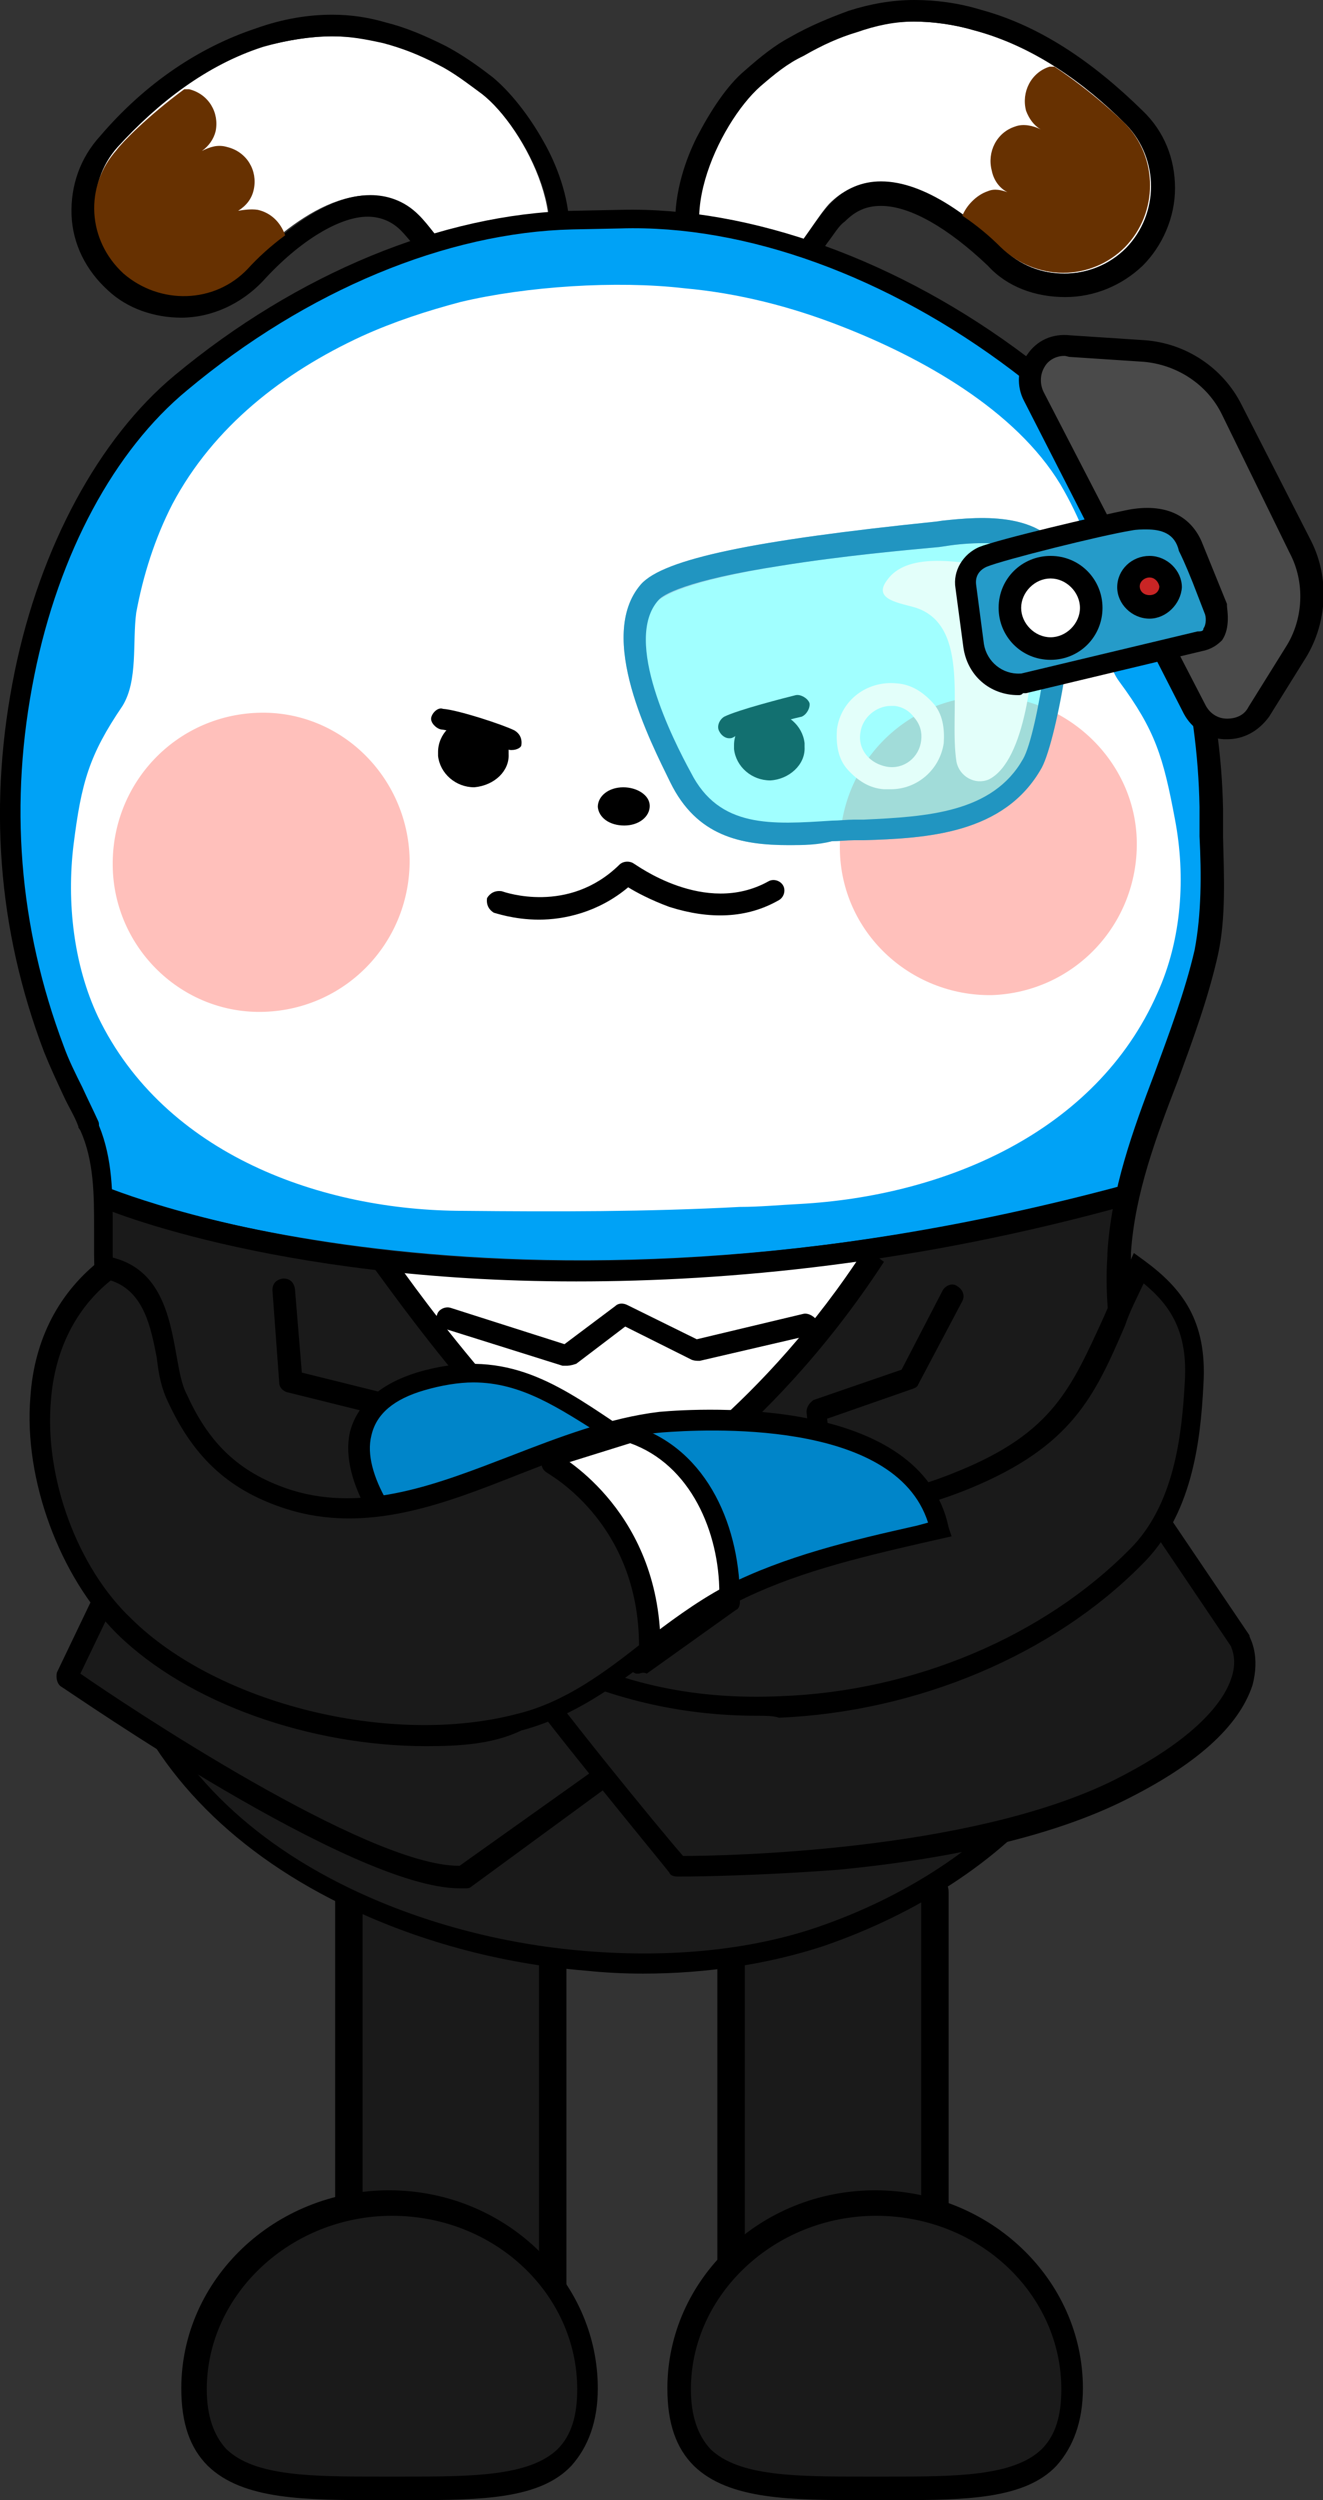 <?xml version="1.0" encoding="utf-8"?>
<!-- Generator: Adobe Illustrator 26.5.0, SVG Export Plug-In . SVG Version: 6.00 Build 0)  -->
<svg version="1.1" id="레이어_1" xmlns="http://www.w3.org/2000/svg" xmlns:xlink="http://www.w3.org/1999/xlink" x="0px"
	 y="0px" viewBox="0 0 135 255" style="enable-background:new 0 0 135 255;" xml:space="preserve">
<rect x="0" y="0" width="135" height="255" fill="#333333" stroke="none"/>
<g>
	<g>
		<g>
			<g>
				<g>
					<path style="fill:#FFFFFF;" d="M39,4.3c1.9,0.5,3.7,1.2,5.6,2.2c1.6,0.8,3,1.9,4.5,3c4.5,3.5,10.3,14.8,4.5,19.4
						c-4.2,3.4-8.4-4.7-11-7c-5.6-5.1-13.3,0.8-17.4,5.3c-3.3,3.7-9,3.9-12.7,0.5c-3.7-3.2-3.9-8.9-0.7-12.6
						c4.1-4.5,9.1-8.4,15-10.3C31.3,3.5,35.1,3.4,39,4.3z"/>
					<path d="M33.9,3.7c1.8,0,3.4,0.3,5.2,0.7c1.9,0.5,3.7,1.2,5.6,2.2c1.6,0.8,3,1.9,4.5,3c4.5,3.5,10.3,14.8,4.5,19.4
						c-0.7,0.5-1.5,0.8-2.2,0.8c-3.5,0-6.8-6-8.8-7.9c-1.5-1.5-3.3-2-4.9-2c-4.6,0-9.4,4.1-12.4,7.3c-1.8,1.9-4.2,2.8-6.7,2.8
						c-2.2,0-4.4-0.8-6-2.3C9,24.4,8.7,18.7,12,15c4.1-4.5,9.1-8.4,15-10.3C29.4,4.1,31.7,3.7,33.9,3.7 M33.9,1.5v2.2V1.5
						c-2.4,0-5,0.4-7.8,1.4c-5.7,1.9-11.2,5.5-15.9,11c-2,2.2-3,5-2.9,8c0.1,3,1.5,5.7,3.7,7.7c2,1.9,4.8,2.8,7.5,2.8
						c3.1,0,6.1-1.4,8.3-3.7c3.8-4.2,7.9-6.6,10.7-6.6c1.2,0,2.4,0.4,3.4,1.4c0.4,0.4,1.1,1.2,1.8,2.2c2.2,2.8,4.9,6.4,8.6,6.4
						c1.2,0,2.4-0.4,3.5-1.4c2.2-1.8,3.3-4.3,3.3-7.3c0-3.4-1.4-6.8-2.6-8.9c-1.5-2.7-3.4-5.1-5.2-6.6c-1.8-1.4-3.3-2.4-4.8-3.2
						c-2.2-1.1-4.1-1.9-6.1-2.4C37.7,1.8,35.9,1.5,33.9,1.5L33.9,1.5z"/>
				</g>
			</g>
			<g>
				<path style="fill:#673101;" d="M26.3,21.4c-0.7-0.1-1.4,0-2,0.1c0.8-0.5,1.4-1.2,1.6-2.2c0.4-1.9-0.7-3.8-2.7-4.3
					c-1-0.3-1.8,0-2.6,0.4c0.7-0.5,1.2-1.2,1.4-2c0.4-1.9-0.7-3.8-2.7-4.3c-0.1,0-0.4,0-0.5,0c-3.8,2.8-6.4,5.5-6.9,6.2
					c-3.3,3.7-3,9.2,0.7,12.6c3.7,3.2,9.3,3.1,12.7-0.5c1-1.1,2.3-2.3,3.8-3.4C28.6,22.6,27.6,21.7,26.3,21.4"/>
			</g>
		</g>
	</g>
	<g>
		<g>
			<g>
				<g>
					<path style="fill:#FFFFFF;" d="M87.3,3.1c-1.8,0.5-3.7,1.4-5.4,2.4c-1.5,0.9-3,2-4.4,3.1C73.3,12.5,67.9,24,74,28.4
						c4.5,3.2,8.3-5.1,10.6-7.6c5.3-5.4,13.3,0.3,17.7,4.5c3.5,3.5,9.1,3.5,12.7,0c3.5-3.5,3.5-9.1,0-12.6c-4.4-4.3-9.5-8-15.5-9.6
						C95.1,1.9,91.1,1.9,87.3,3.1z"/>
					<path d="M93.3,2.2c1.9,0,4.1,0.3,6.1,0.9c6,1.6,11.2,5.3,15.5,9.6c3.4,3.5,3.4,9.1,0,12.6c-1.8,1.8-4.1,2.6-6.3,2.6
						c-2.3,0-4.6-0.8-6.3-2.6c-3.1-3-7.9-6.8-12.4-6.8c-1.9,0-3.7,0.7-5.2,2.3c-2,2-5,8.3-8.6,8.3c-0.7,0-1.4-0.3-2-0.7
						c-6.1-4.5-0.8-15.8,3.5-19.6c1.4-1.2,2.7-2.3,4.4-3.1c1.9-1.1,3.7-1.9,5.4-2.4C89.4,2.6,91.3,2.2,93.3,2.2 M93.3,0
						c-2.3,0-4.5,0.4-6.7,1.1c-1.9,0.7-3.9,1.5-6,2.7c-1.5,0.8-2.9,1.9-4.6,3.4c-1.8,1.5-3.5,4.1-4.9,6.8c-1.1,2.2-2.3,5.5-2.2,9.1
						c0.1,3.1,1.4,5.5,3.7,7.2c1.1,0.8,2.2,1.1,3.4,1.1c3.7,0,6.4-3.7,8.4-6.6c0.7-0.9,1.2-1.8,1.8-2.2c1.1-1.1,2.2-1.6,3.7-1.6
						c3,0,6.9,2.3,10.9,6.1c2,2.2,4.9,3.2,7.9,3.2c3,0,5.8-1.2,7.9-3.2c2-2,3.3-4.9,3.3-7.9c0-3-1.1-5.8-3.3-7.9
						c-5.2-5.1-10.6-8.7-16.5-10.3C97.8,0.3,95.5,0,93.3,0L93.3,0z"/>
				</g>
			</g>
			<g>
				<path style="fill:#673101;" d="M100.8,19.5c0.7-0.3,1.4-0.1,2,0.1c-0.8-0.4-1.4-1.2-1.6-2.2c-0.5-1.9,0.5-3.9,2.4-4.5
					c0.8-0.3,1.8-0.1,2.6,0.3c-0.7-0.4-1.2-1.1-1.5-1.9c-0.5-1.9,0.5-3.9,2.4-4.5c0.1,0,0.4,0,0.5,0c3.9,2.6,6.7,5.3,7.2,5.8
					c3.4,3.5,3.4,9.1,0,12.6c-3.5,3.5-9.1,3.5-12.7,0c-1.1-1.1-2.4-2.2-3.9-3.2C98.6,21,99.6,19.9,100.8,19.5"/>
			</g>
		</g>
	</g>
</g>
<g>
	<g>
		<polyline style="fill-rule:evenodd;clip-rule:evenodd;fill:#1A1A1A;" points="35.6,193.1 35.6,236.3 56.2,236.3 56.2,200 		"/>
		<path d="M56.2,237.5H35.6c-0.7,0-1.4-0.5-1.4-1.4v-43c0-0.7,0.5-1.4,1.4-1.4c0.8,0,1.4,0.5,1.4,1.4V235h18V200
			c0-0.7,0.5-1.4,1.4-1.4s1.4,0.5,1.4,1.4v36.3C57.5,237,57,237.5,56.2,237.5z"/>
	</g>
	<g>
		<path style="fill-rule:evenodd;clip-rule:evenodd;fill:#1A1A1A;" d="M60.1,243.6c0,10.4-9,10.2-20.1,10.2s-20.1,0.4-20.1-10.2
			s9-18.9,20.1-18.9S60.1,233.2,60.1,243.6z"/>
		<path d="M42,255c-0.3,0-0.7,0-1.1,0h-1.1h-1.1c-7.5,0-13.9,0-17.5-3.5c-1.8-1.8-2.7-4.3-2.7-7.9c0-11.1,9.5-20.2,21.2-20.2
			S61,232.5,61,243.6c0,3.4-1,6-2.7,7.9C55.1,254.9,49.1,255,42,255z M40,252.6h1.1c6.9,0,12.9,0,15.8-2.8c1.4-1.4,2-3.4,2-6.1
			c0-9.7-8.4-17.7-18.9-17.7c-10.3,0-18.9,8-18.9,17.7c0,2.7,0.7,4.7,2,6.1c2.9,2.8,8.8,2.8,15.8,2.8H40z"/>
	</g>
</g>
<g>
	<g>
		<polyline style="fill-rule:evenodd;clip-rule:evenodd;fill:#1A1A1A;" points="95.2,193.1 95.2,236.3 74.6,236.3 74.6,200 		"/>
		<path d="M95.2,237.5H74.6c-0.7,0-1.4-0.5-1.4-1.4v-36.3c0-0.7,0.5-1.4,1.4-1.4c0.8,0,1.4,0.5,1.4,1.4v34.9h18V193
			c0-0.7,0.5-1.4,1.4-1.4s1.4,0.5,1.4,1.4v43C96.6,237,95.9,237.5,95.2,237.5z"/>
	</g>
	<g>
		<path style="fill-rule:evenodd;clip-rule:evenodd;fill:#1A1A1A;" d="M109.5,243.6c0,10.4-9,10.2-20.1,10.2s-20.1,0.4-20.1-10.2
			s9-18.9,20.1-18.9S109.5,233.2,109.5,243.6z"/>
		<path d="M91.6,255c-0.3,0-0.7,0-1.1,0h-1.1h-1.1c-7.5,0-13.9,0-17.5-3.5c-1.8-1.8-2.7-4.3-2.7-7.9c0-11.1,9.5-20.2,21.2-20.2
			s21.2,9.1,21.2,20.2c0,3.4-1,6-2.7,7.9C104.6,254.9,98.5,255,91.6,255z M89.4,252.6h1.1c6.9,0,12.9,0,15.8-2.8
			c1.4-1.4,2-3.4,2-6.1c0-9.7-8.4-17.7-18.9-17.7c-10.3,0-18.9,8-18.9,17.7c0,2.7,0.7,4.7,2,6.1c2.9,2.8,8.8,2.8,15.8,2.8H89.4z"/>
	</g>
</g>
<g>
	<g>
		<path style="fill:#00A2F6;" d="M9.1,114.9c1.4,3.2,1.4,6.9,1.4,10.3c0,0.8,0,1.8,0,2.6c0.1,3.5-0.1,7-0.4,10.4
			c-0.1,1.8-0.3,3.5-0.4,5.3c-0.4,9.5,0.7,18.9,3.1,26.1c3.3,9.9,11,18,22.3,23.6c7.3,3.7,15.9,6,24.6,6.6c8.7,0.7,17-0.1,24.1-2.6
			c9.4-3.1,17.4-8.4,22.7-15c7.2-8.8,8.7-20,9.4-29.9c0.3-4.1-0.3-8.3-0.8-12.3c-0.5-3.9-1.1-8-0.8-12v-0.3l0,0
			c0.4-6.4,2.6-12.2,4.8-17.9c1.6-4.1,3.1-8.4,4.1-12.7c0.8-3.7,0.7-7.9,0.5-11.8c0-0.9,0-1.9,0-2.8c-0.1-5.4-0.8-11-2.2-16.4
			c-3.1-12.5-9.4-23-17.3-29c-12.8-9.7-27.8-15-40.7-14.8l-4.9,0.1c-13.1,0.3-27.6,6.4-40,16.6C11.2,45.3,5.3,56.2,2.7,68.8
			c-2.7,13.1-1.6,26,3,38.3c0.5,1.4,1.2,2.8,1.9,4.3c0.5,1.1,1.1,2.2,1.5,3.4C9.1,114.8,9.1,114.9,9.1,114.9z"/>
		<path style="fill:#1A1A1A;" d="M115,120.9c-64.1,17.2-105,0-105,0s0.5,11.2,0,13.9c0,0-1.4,11.4-0.5,18.5c0,0,0.4,17.7,10.2,29
			c0,0,13.7,16.6,42.4,18c0,0,38.2,2.7,50.6-30.3c0,0,3.8-13.9,2.7-22.9c0,0-1.6-12.7-1.6-16L115,120.9z"/>
		<path d="M65.6,201.3c-1.9,0-3.9-0.1-5.8-0.3c-8.8-0.7-17.5-3.1-25-6.8c-11.6-5.7-19.5-14.1-22.9-24.1c-2.4-7.3-3.5-16.9-3.1-26.5
			c0.1-1.8,0.3-3.5,0.4-5.3c0.3-3.5,0.5-7,0.4-10.4c0-0.8,0-1.8,0-2.6c0-3.4,0-6.9-1.4-10L8,115v-0.1c-0.4-1.1-1-2-1.5-3.1
			c-0.7-1.5-1.4-3-2-4.5c-4.8-12.6-5.7-25.6-3-38.8c2.6-12.7,8.6-23.8,16.3-30.2c12.5-10.4,27.3-16.5,40.7-16.8l4.9-0.1
			c13.2-0.3,28.3,5.1,41.4,15c8,6.1,14.4,16.8,17.7,29.5c1.4,5.5,2.2,11.2,2.3,16.6c0,0.9,0,1.8,0,2.7v0.1c0.1,4.1,0.3,8.3-0.5,12
			c-1,4.5-2.6,8.8-4.1,12.9c-2.2,5.7-4.4,11.5-4.8,17.6v0.3c-0.1,3.9,0.3,8,0.8,11.9c0.5,4.2,1.1,8.4,0.8,12.6
			c-0.7,10-2.2,21.5-9.7,30.6c-5.4,6.6-13.7,12-23.3,15.3C78.5,200.3,72.2,201.3,65.6,201.3z M10.1,114.8c1.4,3.4,1.4,7,1.4,10.6
			c0,0.9,0,1.8,0,2.6c0.1,3.5-0.1,7-0.4,10.6c-0.1,1.8-0.3,3.7-0.4,5.3c-0.4,9.3,0.7,18.7,3,25.7c3.3,9.6,10.7,17.5,21.8,22.9
			c7.2,3.5,15.6,5.8,24.3,6.5c8.6,0.7,16.7-0.1,23.5-2.4c9.1-3.1,17-8.3,22.2-14.6c6.9-8.5,8.6-19.6,9.1-29.4
			c0.3-4.1-0.3-8.1-0.8-12.2c-0.5-4.1-1.1-8.1-0.8-12.3v-0.3c0.4-6.5,2.6-12.5,4.8-18.3c1.5-4.1,3.1-8.3,4.1-12.6
			c0.7-3.7,0.7-7.7,0.5-11.6V85c0-0.9,0-1.9,0-2.7c-0.1-5.3-0.8-10.7-2.2-16.2c-3.1-12.3-9.3-22.6-16.9-28.3
			c-12.7-9.6-27.2-14.9-40-14.5l-4.9,0.1c-12.8,0.3-27.1,6.2-39.3,16.4C11.7,45.9,6,56.4,3.5,68.9c-2.6,12.9-1.6,25.6,3,37.8
			c0.5,1.4,1.2,2.8,1.9,4.2c0.5,1.1,1.1,2.3,1.6,3.4C10.1,114.5,10.1,114.6,10.1,114.8z"/>
		<path style="fill:#FFFFFF;" d="M39.5,129.1c0,0,17.3,23.1,23.7,24.8c0,0,18.8-10.8,25.8-25.4L39.5,129.1z"/>
		<path d="M58.8,130.7c-31.2,0-49.1-7.7-49.2-7.9l0.8-1.9c0.4,0.1,40,17.3,104.2,0l0.5,2C93.5,128.9,74.4,130.7,58.8,130.7z"/>
		<path d="M63.4,155.1L63,155c-9.4-3.5-24.1-24.8-24.8-25.6L40,128c0.1,0.3,14.4,20.7,23.3,24.6c2.3-1.4,14.6-9.2,25-25.3l1.9,1.4
			c-12,18.4-25.8,26-26.4,26.3L63.4,155.1z"/>
	</g>
	<g>
		<path style="fill:#1A1A1A;" d="M62.6,160.8c0,0,15.8-3.7,21.8-8.3l-1-8.5l9.4-3.2l4.5-8.5"/>
		<path d="M62.6,161.9c-0.5,0-1-0.4-1.1-0.8c-0.1-0.5,0.3-1.2,0.8-1.4c0.1,0,14.8-3.5,20.8-7.7l-0.8-8c0-0.5,0.3-0.9,0.7-1.2l9-3.1
			l4.2-8.1c0.3-0.5,1-0.8,1.5-0.4c0.5,0.3,0.8,0.9,0.5,1.5l-4.5,8.5c-0.1,0.3-0.4,0.4-0.7,0.5l-8.6,3l0.8,7.7c0,0.4-0.1,0.8-0.4,0.9
			c-6.1,4.6-21.5,8.3-22.2,8.4C62.7,161.9,62.6,161.9,62.6,161.9z"/>
	</g>
	<g>
		<polyline style="fill:#1A1A1A;" points="28.8,131.6 29.5,140.9 42.4,144 43.1,152.3 52.7,153.8 		"/>
		<path d="M52.7,154.8h-0.1l-9.5-1.5c-0.5-0.1-1-0.5-1-0.9l-0.7-7.4l-12.1-3c-0.4-0.1-0.8-0.5-0.8-0.9l-0.7-9.5
			c0-0.7,0.4-1.1,1.1-1.2c0.7,0,1.1,0.4,1.2,1.1l0.7,8.5l12.1,3c0.4,0.1,0.8,0.5,0.8,0.9l0.7,7.3l8.7,1.4c0.5,0.1,1.1,0.7,1,1.2
			C53.7,154.4,53.2,154.8,52.7,154.8z"/>
	</g>
	<path d="M57.7,139.3c-0.1,0-0.3,0-0.3,0l-12.1-3.8c-0.5-0.1-1-0.8-0.7-1.4c0.1-0.5,0.8-0.9,1.4-0.7l11.6,3.7l5.2-3.9
		c0.3-0.3,0.8-0.3,1.2-0.1l7.1,3.5l10.9-2.6c0.5-0.1,1.2,0.3,1.4,0.8c0.1,0.5-0.3,1.2-0.8,1.4l-11.2,2.6c-0.3,0-0.5,0-0.8-0.1
		l-6.8-3.4l-5,3.8C58.2,139.3,58,139.3,57.7,139.3z"/>
</g>
<g>
	
		<path style="fill-rule:evenodd;clip-rule:evenodd;fill:#FFFFFF;stroke:#231815;stroke-width:9.588;stroke-linecap:round;stroke-linejoin:round;stroke-miterlimit:10;" d="
		M66.7,125.7"/>
</g>
<g>
	<path style="fill-rule:evenodd;clip-rule:evenodd;fill:#FFFFFF;" d="M69.8,29.4c5.6,0.5,11,1.9,16.1,3.9
		c8.2,3.2,17.7,8.5,22.3,16.1c2,3.4,3.4,7,4.2,10.8c0.7,2.8,0,6.9,1.8,9.3c3.7,5,4.5,7.7,5.7,14.1c1.1,5.8,0.7,12.2-1.8,17.7
		c-6.3,14.3-21.9,20.7-36.5,21.5c-2,0.1-4.1,0.3-6.1,0.3c-9.4,0.5-18.8,0.5-28.2,0.4c-14.4,0-30.5-5.7-37.3-19.8
		C7.5,98.4,6.8,92,7.5,86.2c0.8-6.4,1.6-9.2,5-14.2c1.6-2.6,1-6.5,1.4-9.5c0.7-3.8,1.9-7.6,3.7-11.1c4.2-7.9,11.3-13.4,19.3-17.1
		c3.3-1.5,6.7-2.6,10.1-3.5C53.7,29.2,62.9,28.6,69.8,29.4z"/>
</g>
<g>
	<g>
		<path style="fill-rule:evenodd;clip-rule:evenodd;fill:#FFC0BB;" d="M41.8,87.6c0.1,8.4-6.4,15.3-14.8,15.6
			c-8.4,0.3-15.4-6.5-15.5-14.9c-0.1-8.4,6.4-15.3,14.8-15.6C34.7,72.4,41.6,79.2,41.8,87.6"/>
	</g>
	<g>
		<path style="fill-rule:evenodd;clip-rule:evenodd;fill:#FFC0BB;" d="M116,85.9c0.1,8.4-6.4,15.3-14.8,15.6
			c-8.4,0.1-15.4-6.5-15.5-14.9c-0.1-8.4,6.4-15.3,14.8-15.6C108.8,70.9,115.9,77.6,116,85.9"/>
	</g>
</g>
<g>
	<g>
		<g>
			<path style="fill-rule:evenodd;clip-rule:evenodd;" d="M66.3,82.2c0,1.1-1.1,2-2.6,2s-2.6-0.8-2.7-1.9c0-1.1,1.1-2,2.6-2
				C65,80.3,66.3,81.1,66.3,82.2"/>
		</g>
		<g>
			<g>
				<path style="fill-rule:evenodd;clip-rule:evenodd;" d="M78.6,79.6L78.6,79.6c-1.9,0-3.5-1.4-3.7-3.2v-0.4c0-1.8,1.5-3.4,3.5-3.4
					c1.9,0,3.5,1.4,3.7,3.2v0.4C82.2,78,80.5,79.5,78.6,79.6"/>
			</g>
			<g>
				<path style="fill-rule:evenodd;clip-rule:evenodd;" d="M48.4,80.3L48.4,80.3c-1.9,0-3.5-1.4-3.7-3.2v-0.4c0-1.8,1.5-3.4,3.5-3.4
					c1.9,0,3.5,1.4,3.7,3.2v0.4C52,78.6,50.5,80.1,48.4,80.3"/>
			</g>
		</g>
	</g>
</g>
<g>
	<g>
		<path style="fill:#1A1A1A;" d="M15,154l-8.2,17.1c0,0,30.1,21,40.5,20.3l15.9-11.2"/>
		<path d="M46.9,192.6c-11,0-39.4-19.8-40.7-20.6c-0.4-0.3-0.5-0.9-0.4-1.4l8.2-17.1c0.3-0.5,1-0.8,1.5-0.5c0.5,0.3,0.8,0.9,0.5,1.5
			l-7.8,16.2c4.6,3.2,29.2,19.6,38.6,19.6h0.1l15.6-11.1c0.5-0.4,1.2-0.3,1.5,0.3c0.4,0.5,0.3,1.2-0.3,1.5L48,192.5
			c-0.1,0.1-0.4,0.1-0.5,0.1S47.2,192.6,46.9,192.6z"/>
	</g>
	<g>
		<g>
			<path style="fill:#1A1A1A;" d="M114.8,150l11.7,17.3c0,0,4.1,7.2-12.5,15.3c-16.6,8.1-44.9,7.9-44.9,7.9s-13.6-16.4-16.7-21.1
				c-3.1-4.7,9.1-16.9,9.1-16.9"/>
			<path d="M69.5,191.4c-0.3,0-0.4,0-0.4,0c-0.3,0-0.7-0.1-0.8-0.4c-0.5-0.7-13.6-16.5-16.7-21.2c-1.6-2.4-0.5-6.2,3.4-11.5
				c2.7-3.7,5.7-6.6,5.8-6.8c0.4-0.4,1.1-0.4,1.6,0c0.4,0.4,0.4,1.1,0,1.6c-4.8,4.7-10.7,12.7-9,15.6c2.7,4.2,14.1,18.1,16.3,20.6
				c3.9,0,29.1-0.4,43.9-7.7c8.4-4.2,11.2-8,12-10.3c0.7-1.9,0.1-3.1,0-3.4l-11.6-17.2c-0.4-0.5-0.3-1.2,0.3-1.5
				c0.5-0.4,1.2-0.3,1.5,0.3l11.7,17.3c0,0,0,0,0,0.1c0.1,0.3,1.1,2,0.3,5c-1.4,4.2-5.7,8.1-13.2,11.8c-6.9,3.4-16.7,5.8-29,7
				C77.7,191.3,71.2,191.4,69.5,191.4z"/>
		</g>
		<path d="M76.6,171.5c-0.3,0-0.4-0.1-0.7-0.3c-0.5-0.4-1.4-0.8-2.2-1.4c-3.3-1.8-7.2-4.1-6.9-7.2c0.1-1.6,2.2-4.3,10.9-7.4
			c0.5-0.3,1.2,0.1,1.5,0.7s-0.1,1.2-0.7,1.4c-6,2.2-9.3,4.5-9.4,5.5c-0.1,1.8,3.4,3.8,5.7,5.1c1,0.5,1.8,0.9,2.4,1.5
			c0.5,0.4,0.7,1.1,0.3,1.5C77.3,171.4,77,171.5,76.6,171.5z"/>
		<path d="M77.8,166.2c-0.4,0-1-0.3-1.1-0.8c-0.1-0.5,0.1-1.2,0.7-1.4c1.8-0.5,3.7-0.4,5.4-0.3c0.5,0,1.1,0.1,1.6,0.1
			c0.7,0,1.1,0.5,1.1,1.2s-0.5,1.1-1.2,1.1c-0.5,0-1.1-0.1-1.6-0.1c-1.6-0.1-3.3-0.3-4.5,0.1C78,166.2,78,166.2,77.8,166.2z"/>
	</g>
</g>
<path d="M55,93.8c-2.6,0-4.5-0.7-4.6-0.7c-0.5-0.3-0.8-0.8-0.7-1.5c0.3-0.5,0.8-0.8,1.5-0.7c0.3,0.1,6.8,2.4,12-2.7
	c0.4-0.4,1.1-0.4,1.5-0.1c0.1,0,7.2,5.4,13.7,1.8c0.5-0.3,1.2-0.1,1.5,0.4c0.3,0.5,0.1,1.2-0.4,1.5c-3.3,1.9-7.1,2-11.2,0.7
	c-1.9-0.7-3.4-1.5-4.2-2C61,93.1,57.5,93.8,55,93.8z"/>
<path d="M74.4,75.3c-0.4,0-0.8-0.3-1-0.7c-0.3-0.5,0-1.2,0.5-1.5c1.4-0.7,6.1-1.9,7.3-2.2c0.5-0.1,1.2,0.3,1.4,0.8
	c0.1,0.5-0.3,1.2-0.8,1.4c-1.4,0.3-5.7,1.5-6.8,2C74.7,75.3,74.6,75.3,74.4,75.3z"/>
<path d="M52.2,76.5c-0.1,0-0.3,0-0.4-0.1c-1.2-0.5-5.6-1.9-6.8-2c-0.5-0.1-1.1-0.7-1-1.2c0.1-0.5,0.7-1.1,1.2-0.9
	c1.5,0.1,6.1,1.6,7.3,2.2c0.5,0.3,0.8,0.8,0.7,1.5C53.2,76.2,52.8,76.5,52.2,76.5z"/>
<g>
	<g>
		<path style="fill:#4A4A4A;" d="M105.4,40.5L122,72.4c1.2,2.4,4.8,2.6,6.3,0.3l3.8-6.1c2-3.2,2.2-7.3,0.5-10.7L125.6,42
			c-1.8-3.4-5.2-5.7-9-6l-7.6-0.5C106.1,34.9,104.1,37.9,105.4,40.5z"/>
		<path d="M125.2,75.4c-0.1,0-0.1,0-0.3,0c-1.8-0.1-3.3-1.1-4.1-2.6l-16.3-31.9c-0.8-1.5-0.7-3.4,0.3-4.7c1-1.5,2.6-2.2,4.4-2
			l7.6,0.5c4.2,0.3,8,2.8,9.9,6.6l7.1,13.9c1.9,3.8,1.6,8.3-0.5,11.8l-3.8,6.1C128.4,74.6,126.9,75.4,125.2,75.4z M108.6,36.3
			c-0.8,0-1.6,0.4-2,1.1c-0.5,0.8-0.5,1.8-0.1,2.6L123,71.9c0.4,0.8,1.2,1.4,2.2,1.4c1,0,1.8-0.4,2.2-1.2l3.8-6.1
			c1.8-2.8,2-6.6,0.4-9.6l-6.9-14.1c-1.5-3.1-4.6-5.1-8-5.4l-7.6-0.5C108.7,36.3,108.7,36.3,108.6,36.3z"/>
	</g>
	<g>
		<g style="opacity:0.44;">
			<path style="fill:#29FFFF;" d="M108,58.2c-1.8-4.6-7.8-4.1-11.7-3.7c-5.8,0.5-26.9,2.6-30.1,6c-4.1,4.6,0.8,14.5,3.1,18.9
				c3.5,7,10.5,5.8,17.7,5.4c6.7-0.3,14.6-0.4,18.2-6.9C106.8,75.1,109.2,61.3,108,58.2z"/>
			<path style="fill:#2195C1;" d="M80.5,86.2c-4.9,0-9.4-0.9-12.1-6.4c-2-4.1-7.6-14.9-3-20.2c2.3-2.6,11.6-4.5,30.1-6.4l0.7-0.1
				c3.8-0.4,10.7-1.1,12.8,4.5l0,0c1.2,3.5-1.1,17.7-2.7,20.7c-3.8,6.8-11.8,7.2-18.2,7.4h-1c-0.7,0-1.5,0.1-2.2,0.1
				C83.4,86.1,81.9,86.2,80.5,86.2z M100.3,55.4c-1.2,0-2.6,0.1-3.8,0.3l-0.7,0.1c-3.3,0.3-9.9,0.9-16.1,1.9
				c-9.9,1.6-12.1,3.1-12.7,3.7c-3.7,4.1,1.5,14.3,3.3,17.7c2.9,5.7,8.2,5.3,14.4,4.9c0.7,0,1.5-0.1,2.2-0.1h1
				c6.5-0.3,13.2-0.7,16.5-6.4c1.5-2.6,3.5-16.2,2.6-18.8C106,55.9,103.4,55.4,100.3,55.4z"/>
		</g>
		<path style="fill:#2195C1;" d="M80.5,86.2c-4.9,0-9.4-0.9-12.1-6.4c-2-4.1-7.6-14.9-3-20.2c2.3-2.6,11.6-4.5,30.1-6.4l0.7-0.1
			c3.8-0.4,10.9-1.1,12.8,4.5l0,0c1.4,3.5-1.1,17.7-2.7,20.7c-3.8,6.8-11.8,7.2-18.2,7.4h-1c-0.7,0-1.5,0.1-2.2,0.1
			C83.4,86.2,81.9,86.2,80.5,86.2z M100.3,55.4c-1.2,0-2.6,0.1-3.8,0.3l-0.7,0.1c-3.3,0.3-9.9,0.9-16.1,1.9
			c-9.8,1.5-12.1,3-12.5,3.5c-3.7,4.1,1.5,14.3,3.3,17.6c2.9,5.7,8.2,5.3,14.4,4.9c0.7,0,1.5-0.1,2.2-0.1h1
			c6.5-0.3,13.2-0.7,16.3-6.2c1.5-2.6,3.5-16.2,2.6-18.8C106,56,103.4,55.4,100.3,55.4z"/>
		<path style="fill:#E3FFFA;" d="M101.4,57.8c-0.3-0.1-0.4-0.1-0.7-0.1c-3-0.4-8.2-1.4-10.2,1.5c-1.5,2,1.4,2.3,3,2.8
			c5.6,1.9,3.3,10.6,4.1,15.7c0.3,1.5,1.9,2.4,3.3,1.8c3.8-1.9,4.6-11.6,4.6-15.2C105.6,61.2,104.2,59,101.4,57.8z"/>
	</g>
	<g>
		<path style="fill:#259BC9;" d="M121.6,55.6l2.6,6.4c0,0,0.7,3.1-1.8,3.4l-18,4.3h-0.3c-2.4,0.3-4.6-1.5-4.9-3.9l-0.8-6.1
			c-0.1-1.2,0.5-2.6,1.8-3c1.9-0.7,11.8-3.1,15-3.8C117.9,52.7,120.5,53.1,121.6,55.6z"/>
		<path d="M103.9,70.9c-2.9,0-5.2-2-5.6-4.9L97.5,60c-0.3-1.8,0.8-3.5,2.4-4.2c2-0.8,12.2-3.2,15.2-3.8c3.7-0.7,6.3,0.5,7.5,3.2l0,0
			l2.6,6.4v0.1v0.1c0,0.3,0.4,2.2-0.5,3.5c-0.4,0.4-1,0.9-2,1.1l-18,4.3h-0.3C104.2,70.9,104.1,70.9,103.9,70.9z M117,54
			c-0.5,0-1,0-1.5,0.1c-3.1,0.5-13.1,3-14.8,3.7c-0.7,0.3-1.2,0.9-1.1,1.8l0.8,6.1c0.3,1.8,1.9,3.1,3.7,3h0.1l18-4.3h0.1
			c0.4,0,0.5-0.1,0.5-0.3c0.3-0.4,0.3-1.2,0.1-1.6l-1.2-3.1c-0.8-2-1.2-2.8-1.4-3.2l0,0C119.9,54.4,118.5,54,117,54z"/>
	</g>
	<g>
		<ellipse style="fill:#FFFFFF;" cx="107.2" cy="62" rx="4.2" ry="4.2"/>
		<path d="M107.2,67.3c-3,0-5.3-2.4-5.3-5.3c0-3,2.4-5.3,5.3-5.3c3,0,5.3,2.4,5.3,5.3S110.2,67.3,107.2,67.3z M107.2,59
			c-1.6,0-3,1.4-3,3c0,1.6,1.4,3,3,3c1.6,0,3-1.4,3-3C110.2,60.4,108.8,59,107.2,59z"/>
	</g>
	<g>
		<ellipse style="fill:#C92525;" cx="117.3" cy="59.8" rx="2" ry="2"/>
		<path d="M117.3,63.1c-1.8,0-3.3-1.5-3.3-3.2c0-1.8,1.5-3.2,3.3-3.2s3.3,1.5,3.3,3.2C120.5,61.6,119,63.1,117.3,63.1z M117.3,58.9
			c-0.5,0-1,0.4-1,0.9c0,0.5,0.4,0.9,1,0.9s1-0.4,1-0.9C118.2,59.3,117.8,58.9,117.3,58.9z"/>
	</g>
	<path style="fill:#E3FFFA;" d="M90.9,80.5c-0.3,0-0.4,0-0.7,0c-1.5-0.1-2.7-0.9-3.7-2s-1.2-2.6-1.1-4.1c0.4-3,3.1-5,6.1-4.7
		c1.5,0.1,2.7,0.9,3.7,2s1.2,2.6,1.1,4.1l0,0C95.9,78.5,93.6,80.5,90.9,80.5z M90.9,72c-1.5,0-2.9,1.2-3.1,2.7
		c-0.3,1.8,1,3.2,2.7,3.5s3.3-0.9,3.5-2.7l0,0c0.1-0.8-0.1-1.6-0.7-2.3c-0.5-0.7-1.2-1.1-2-1.2C91.1,72,91,72,90.9,72z"/>
</g>
<g>
	<path style="fill:#0085C9;" d="M55.8,168.9c7.1,3.7,14.8,5.4,23.8,5c13.3-0.5,26.9-5.8,36.3-15.3c4.6-4.7,5.6-11.6,6-17.7
		c0.3-5.8-1.8-8.8-5.6-11.8c-5.2,10.4-5.4,16.4-17.8,21.5c-12.4,5.1-23.3,3.5-35.2-4.3c-6.5-4.3-11.7-8.3-20.4-5.7
		c-11.4,3.4-4.9,14.1,1.2,19.6C47.8,163.9,51.7,166.8,55.8,168.9z"/>
	<path style="fill:#1A1A1A;" d="M50.9,165.4c2.6-6.1,5.2-16.6,12.2-19.1c0,0,14.3,10.8,29.9,6.1c0,0,13.1-3.1,16.7-10.4l6.3-12.9
		c0,0,7.5,3.2,5.4,14.8c0,0,0.4,11.4-8.6,17.5c0,0-12.8,10.7-29,12.2c0,0-17.3,1.6-28.2-4.7L50.9,165.4z"/>
	<path d="M77.3,175c-8,0-15.2-1.8-22-5.1l0,0c-4.2-2.2-8.2-5-12-8.5c-4.2-3.9-8.7-10.3-7.6-15.3c0.7-2.8,3-4.9,6.8-6.1
		c8.7-2.6,14,0.9,20.1,5l1.2,0.8c11.8,7.9,22.4,9.1,34.1,4.2c9.5-3.9,11.4-8.4,14.7-15.6c0.7-1.6,1.5-3.5,2.6-5.5l0.5-1.1l1.1,0.8
		c3.8,2.8,6.4,6.1,6,12.6c-0.3,6-1.2,13.4-6.3,18.4c-9.1,9.2-22.9,15-37,15.6C78.9,175,78.1,175,77.3,175z M48.3,141
		c-1.5,0-3.3,0.3-5,0.8c-3.1,0.9-4.9,2.4-5.4,4.6c-1,3.9,2.9,9.5,6.9,13.4c3.8,3.5,7.5,6.2,11.6,8.3l0,0c7.1,3.7,14.7,5.3,23.3,4.9
		c13.6-0.5,26.8-6.1,35.6-15c4.5-4.5,5.3-11.5,5.6-17.1c0.3-5-1.4-7.7-4.2-10c-0.7,1.5-1.4,2.8-1.9,4.3c-3.1,7.2-5.4,12.3-15.8,16.6
		c-12.5,5.1-23.7,3.8-36.2-4.5l-1.2-0.8C57,143.6,53.2,141,48.3,141z"/>
	<path d="M50.9,166.5c-0.1,0-0.1,0-0.3,0c-0.5-0.1-0.8-0.8-0.7-1.4c5.3-18,12.8-19.8,13.1-19.9c0.5-0.1,1.1,0.3,1.2,0.8
		c0.1,0.5-0.3,1.1-0.8,1.2c-0.1,0-6.7,1.9-11.6,18.4C51.8,166.2,51.3,166.5,50.9,166.5z"/>
</g>
<g>
	<path style="fill:#0085C9;" d="M11,129.5c-4.1,3-6.4,7.6-6.9,13.3c-0.7,8.1,2.9,17.6,8.4,23.1c9,8.9,27.2,13.4,40.4,10
		c5.2-1.4,9.3-4.5,13.2-7.4c2.6-2,5.3-4.1,8.3-5.5c6-3.1,12.8-4.7,19.3-6.2c0.7-0.1,1.4-0.3,2.2-0.5c-2.7-12.6-24.2-11.4-28.4-11
		c-5,0.4-10.1,2.4-15,4.3c-7.5,3-15.2,6-23,3.5c-5.3-1.6-8.7-4.7-11.4-10.3c-0.5-1.2-0.8-2.7-1.2-4.3
		C16.3,134.8,15.5,130.5,11,129.5z"/>
	<g>
		<path style="fill:#FFFFFF;" d="M74.3,163.1c0.1-6.9-3-14.8-10.2-16.9L55,149L65,169.7L74.3,163.1z"/>
		<path d="M65.2,170.7c-0.1,0-0.1,0-0.3,0c-0.3-0.1-0.5-0.3-0.7-0.5l-10.1-20.7c-0.1-0.3-0.1-0.5,0-0.8c0.1-0.3,0.4-0.5,0.7-0.5
			l9.1-2.8c0.3,0,0.4,0,0.7,0c7.8,2.4,11,10.7,10.9,18c0,0.3-0.1,0.7-0.4,0.8l-9.1,6.5C65.6,170.5,65.3,170.7,65.2,170.7z
			 M56.6,149.6l9,18.4l7.8-5.5c0-6.2-2.9-13.1-9.1-15.3L56.6,149.6z M74.3,163.1L74.3,163.1L74.3,163.1z"/>
	</g>
	<path style="fill:#1A1A1A;" d="M65.8,168.6c1.9-6-4.2-18.3-10.7-19.6c0,0-12.7,5.8-20.4,5.3c0,0-13.1,0-17.1-13.7
		c0,0-1-11.1-6.4-11c0,0-8.3,5-6.9,16.9c0,0,0.7,24,27.3,29.2c0,0,15.8,4.5,27.6-2.2C59.3,173.5,65.4,169.9,65.8,168.6z"/>
	<path d="M43.5,178.1c-11.7,0-24.3-4.3-31.6-11.5c-5.8-5.8-9.5-15.7-8.8-24.1c0.4-6,3-10.8,7.3-14.1l0.4-0.3l0.4,0.1
		c5.2,1.1,6.1,6.1,6.8,10c0.3,1.6,0.5,3,1.1,4.1c2.4,5.3,5.7,8.1,10.7,9.7c7.5,2.3,15-0.7,22.3-3.5c4.9-1.9,10.1-3.9,15.2-4.5
		c4.5-0.4,26.7-1.6,29.5,11.8l0.3,0.9l-3.1,0.7c-6.5,1.5-13.2,3.1-19,6.1c-2.9,1.5-5.6,3.5-8.2,5.4c-4.1,3.1-8.3,6.2-13.6,7.6
		C50.3,177.9,46.9,178.1,43.5,178.1z M11.3,130.6c-3.5,2.8-5.7,7-6.1,12.2c-0.7,7.9,2.7,17.1,8.2,22.3c8.8,8.7,26.5,13.1,39.4,9.7
		c4.9-1.2,9-4.3,12.8-7.3c2.6-2,5.4-4.1,8.4-5.7c6.1-3.1,12.9-4.7,19.6-6.2l1.1-0.3c-3.4-10.7-23.1-9.5-27.1-9.2
		c-4.9,0.4-9.8,2.4-14.7,4.3c-7.6,3-15.5,6.1-23.7,3.5c-5.6-1.8-9.3-5-12-10.8c-0.7-1.4-1-2.8-1.2-4.6
		C15.4,135.4,14.7,131.7,11.3,130.6z"/>
	<g>
		<path style="fill:#1A1A1A;" d="M56.3,149.4c0,0,10.2,5.5,9.9,19.2"/>
		<path d="M66.3,169.6L66.3,169.6c-0.5,0-1.1-0.5-1.1-1.1c0.3-12.9-9-18-9.4-18.3c-0.5-0.3-0.7-0.9-0.4-1.5c0.3-0.5,1-0.7,1.5-0.4
			c0.4,0.3,10.7,6,10.5,20.2C67.3,169.2,66.9,169.6,66.3,169.6z"/>
	</g>
</g>
</svg>
